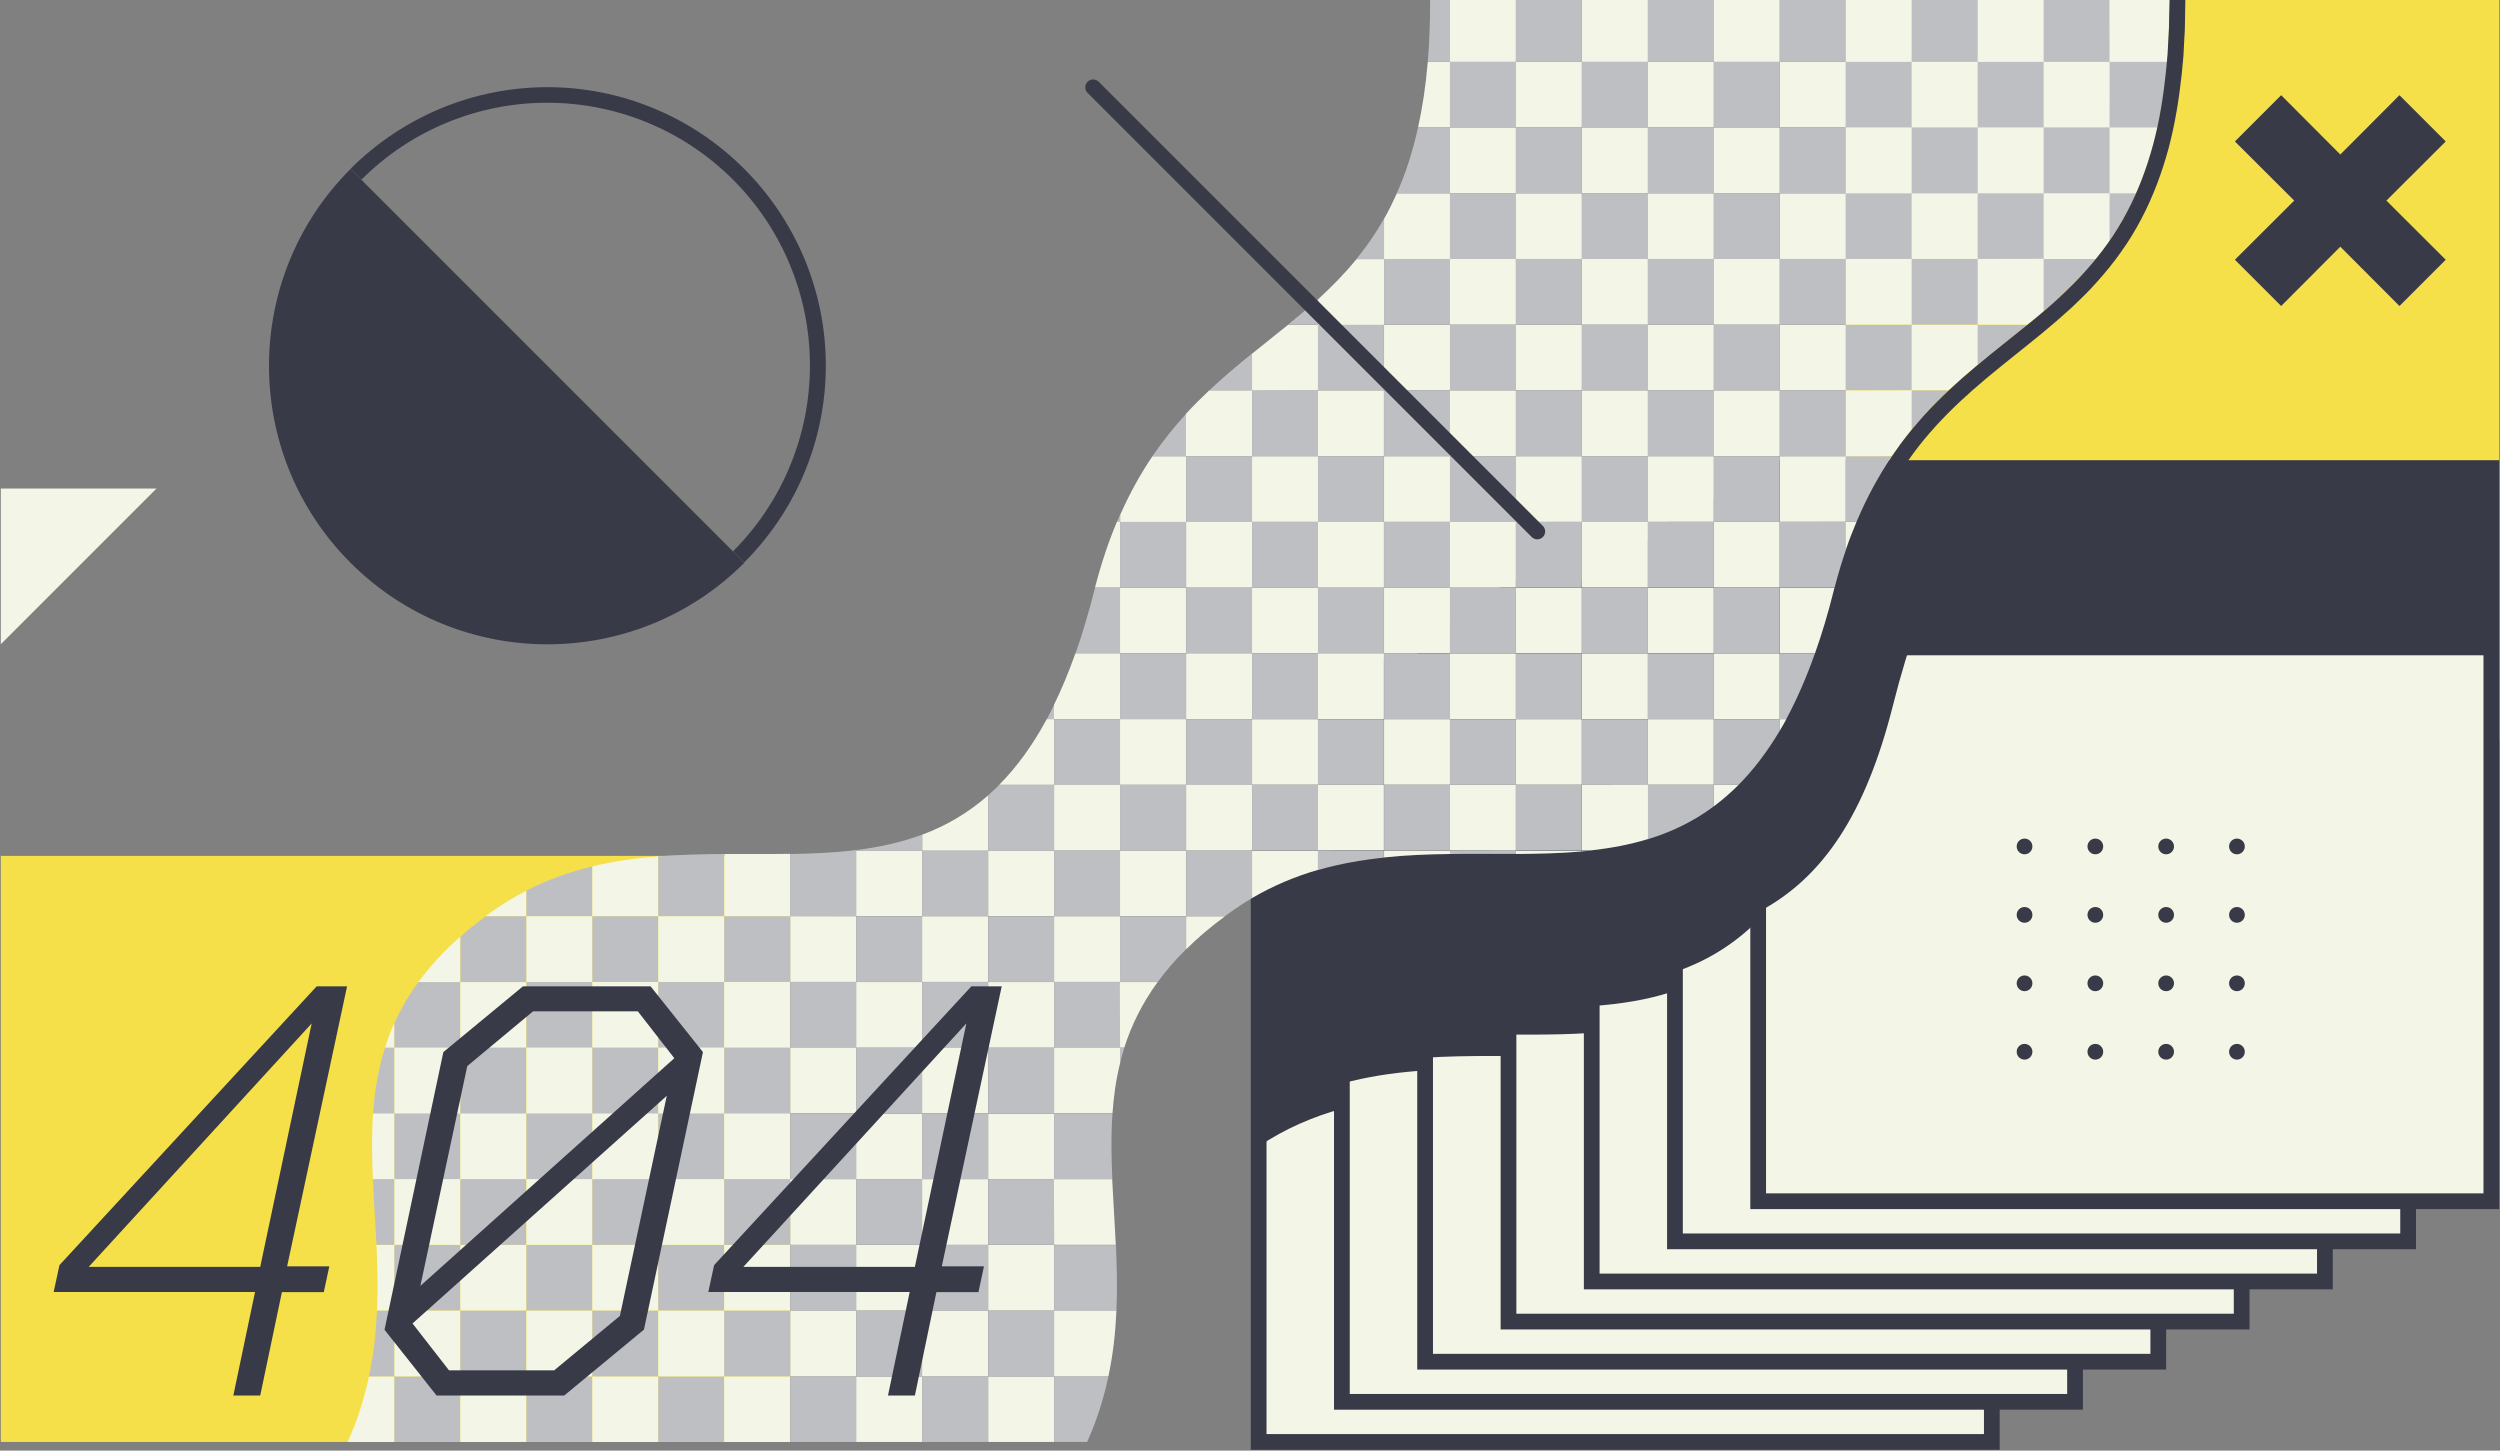 <svg xmlns="http://www.w3.org/2000/svg" xmlns:xlink="http://www.w3.org/1999/xlink" width="1589" height="922" version="1.1" viewBox="0 0 1589 922"><rect x="0" y="0" width="1589" height="922" fill="#808080" stroke="none"/><title>abstract-page-not-found</title><desc>Created with Sketch.</desc><g id="Page-1" fill="none" fill-rule="evenodd" stroke="none" stroke-width="1"><g id="abstract-page-not-found" transform="translate(-118, -69)"><g id="Group" transform="translate(118, 69)"><rect id="Rectangle" width="501.8" height="372.5" x=".5" y="544" fill="#F6E049" fill-rule="nonzero"/><rect id="Rectangle" width="415.5" height="471" x="1173" y="0" fill="#F6E049" fill-rule="nonzero"/><g fill-rule="nonzero"><g transform="translate(795, 292) translate(0, 153)"><g><rect id="Rectangle" width="466" height="466" x="5" y="5.5" fill="#F3F6E6"/><path id="Shape" fill="#383A48" d="M476,476.5 L0,476.5 L0,0.5 L476,0.5 L476,476.5 Z M10,466.5 L466,466.5 L466,10.5 L10,10.5 L10,466.5 Z"/></g><rect id="Rectangle" width="466" height="119" x="5" y="5.5" fill="#383A48"/><path id="Path" fill="#383A48" d="M414.9,5.5 C402.2,26.1 391.2,51.1 383.2,82.9 C316,348.8 141.3,192.7 5,283.6 L5,5.5 L414.9,5.5 Z"/></g><g transform="translate(795, 292) translate(52, 128)"><g><rect id="Rectangle" width="466" height="466" x="5.9" y="5" fill="#F3F6E6"/><path id="Shape" fill="#383A48" d="M476.9,476 L0.9,476 L0.9,0 L476.9,0 L476.9,476 Z M10.9,466 L466.9,466 L466.9,10 L10.9,10 L10.9,466 L10.9,466 Z"/></g><rect id="Rectangle" width="466" height="119" x="5.9" y="5" fill="#383A48"/><path id="Path" fill="#383A48" d="M369.1,5 C353.7,27.3 340.5,55.1 331.2,91.9 C272.4,324.3 131.6,234.2 6,268.7 L6,5 L369.1,5 Z"/></g><g transform="translate(795, 292) translate(105, 102)"><g><rect id="Rectangle" width="466" height="466" x="5.8" y="5.5" fill="#F3F6E6"/><path id="Shape" fill="#383A48" d="M476.8,476.5 L0.8,476.5 L0.8,0.5 L476.8,0.5 L476.8,476.5 Z M10.8,466.5 L466.8,466.5 L466.8,10.5 L10.8,10.5 L10.8,466.5 Z"/></g><rect id="Rectangle" width="466" height="119" x="5.8" y="5.5" fill="#383A48"/><path id="Path" fill="#383A48" d="M329.4,5.5 C308.4,30.5 290.1,62.8 278.2,109.9 C227.6,310.1 116,271 5.8,278.3 L5.8,5.5 L329.4,5.5 Z"/></g><g transform="translate(795, 292) translate(158, 77)"><g><rect id="Rectangle" width="466" height="466" x="5.8" y="5" fill="#F3F6E6"/><path id="Shape" fill="#383A48" d="M476.8,476 L0.8,476 L0.8,0 L476.8,0 L476.8,476 Z M10.8,466 L466.8,466 L466.8,10 L10.8,10 L10.8,466 Z"/></g><rect id="Rectangle" width="466" height="119" x="5.8" y="5" fill="#383A48"/><path id="Path" fill="#383A48" d="M287,5 C261.6,31.6 239,66.3 225.1,121.3 C182.6,289.3 97.2,288.8 5.7,288.6 L5.7,5 L287,5 Z"/></g><g transform="translate(795, 292) translate(211, 51)"><g><rect id="Rectangle" width="466" height="466" x="5.7" y="5.5" fill="#F3F6E6"/><path id="Shape" fill="#383A48" d="M476.7,476.5 L0.7,476.5 L0.7,0.5 L476.7,0.5 L476.7,476.5 Z M10.7,466.5 L466.7,466.5 L466.7,10.5 L10.7,10.5 L10.7,466.5 Z"/></g><rect id="Rectangle" width="466" height="119" x="5.7" y="5.5" fill="#383A48"/><path id="Path" fill="#383A48" d="M242.5,5.5 C213.7,33.2 187.6,69.3 172.2,130.3 C138.1,265.3 76.2,291.5 5.7,296.5 L5.7,5.5 L242.5,5.5 Z"/></g><g transform="translate(795, 292) translate(264, 26)"><g><rect id="Rectangle" width="466" height="466" x="5.6" y="5" fill="#F3F6E6"/><path id="Shape" fill="#383A48" d="M476.6,476 L0.6,476 L0.6,0 L476.6,0 L476.6,476 Z M10.6,466 L466.6,466 L466.6,10 L10.6,10 L10.6,466 Z"/></g><rect id="Rectangle" width="466" height="119" x="5.6" y="5" fill="#383A48"/><path id="Path" fill="#383A48" d="M204.4,5 C169.9,34.7 137.2,71.9 119.2,143.3 C93.9,243.2 53.5,283.5 5.6,299.8 L5.6,5 L204.4,5 Z"/></g><g transform="translate(795, 292) translate(317, 0)"><g><rect id="Rectangle" width="466" height="466" x="5.5" y="5.5" fill="#F3F6E6"/><path id="Path" fill="#383A48" d="M174.8,5.5 C135.3,37.5 111.4,76 91,157 C73.8,224.8 47,266 5.5,287.7 L5.5,5.5 L174.8,5.5 Z"/><path id="Shape" fill="#383A48" d="M476.5,476.5 L0.5,476.5 L0.5,0.5 L476.5,0.5 L476.5,476.5 Z M10.5,466.5 L466.5,466.5 L466.5,10.5 L10.5,10.5 L10.5,466.5 Z"/></g><rect id="Rectangle" width="466" height="119" x="5.5" y="5.5" fill="#383A48"/></g></g><g transform="translate(221, 0)"><path id="Path" d="M910.3,289.9 L868.4,289.9 L826.5,289.9 L784.6,289.9 L742.7,289.9 L700.8,289.9 L658.9,289.9 L617,289.9 L575.1,289.9 L533.2,289.9 L511.8,289.9 C511.8,289.9 511.8,289.9 511.8,290 L533.2,290 L575.1,290 L617,290 L658.9,290 L700.8,290 L742.7,290 L784.6,290 L826.5,290 L868.4,290 L910.3,289.9 L952.2,290 L981.5,290 C981.5,290 981.5,290 981.5,289.9 L952.2,289.9 L910.3,289.9 Z"/><path id="Path" d="M868.3,373.5 L826.4,373.5 L784.5,373.5 L742.6,373.5 L700.7,373.5 L658.8,373.5 L616.9,373.5 L575,373.5 L533.1,373.5 L491.2,373.5 L475,373.5 C475,373.5 475,373.5 475,373.6 L490.9,373.6 L532.8,373.6 L574.7,373.6 L616.6,373.6 L658.5,373.6 L700.4,373.6 L742.3,373.6 L784.2,373.6 L826.1,373.6 L868.3,373.5 L910.2,373.6 L944.9,373.6 C944.9,373.6 944.9,373.6 944.9,373.5 L910.1,373.5 L868.3,373.5 Z"/><path id="Path" d="M1078,122.8 L1036.1,122.8 L994.2,122.8 L952.3,122.8 L910.4,122.8 L868.5,122.8 L826.6,122.8 L784.7,122.8 L742.8,122.8 L700.9,122.8 L667.1,122.8 C667.1,122.8 667.1,122.8 667.1,122.9 L700.9,122.9 L742.8,122.9 L784.7,122.9 L826.6,122.9 L868.5,122.9 L910.4,122.9 L952.3,122.9 L994.2,122.9 L1036.1,122.9 L1078,122.8 L1119.9,122.9 L1136.8,122.9 C1136.8,122.9 1136.8,122.9 1136.8,122.8 L1119.9,122.8 L1078,122.8 Z"/><path id="Path" d="M994.1,206.4 L952.2,206.4 L910.3,206.4 L868.4,206.4 L826.5,206.4 L784.6,206.4 L742.7,206.4 L700.8,206.4 L658.9,206.4 L617,206.4 L597.9,206.4 C597.9,206.4 597.8,206.4 597.8,206.5 L616.9,206.5 L658.8,206.5 L700.7,206.5 L742.6,206.5 L784.5,206.5 L826.4,206.5 L868.3,206.5 L910.2,206.5 L952.1,206.5 L994.1,206.4 L1036,206.5 L1067.5,206.5 C1067.5,206.5 1067.6,206.5 1067.6,206.4 L1036,206.4 L994.1,206.4 Z"/><path id="Path" d="M868.3,457 L826.4,457 L784.5,457 L742.6,457 L700.7,457 L658.8,457 L616.9,457 L575,457 L533.1,457 L491.2,457 L449,457 L444.4,457 C444.4,457 444.4,457 444.4,457.1 L449.1,457.1 L491,457.1 L532.9,457.1 L574.8,457.1 L616.7,457.1 L658.6,457.1 L700.5,457.1 L742.4,457.1 L784.3,457.1 L826.2,457.1 L868.3,457 L910.2,457.1 L914.3,457.1 C914.3,457.1 914.3,457.1 914.3,457 L910.2,457 L868.3,457 Z"/><path id="Path" d="M407.1,707.7 L365.2,707.7 L323.3,707.7 L281.4,707.7 L239.5,707.7 L197.6,707.7 L155.7,707.7 L113.8,707.7 L71.9,707.7 L30,707.7 L16.4,707.7 C16.4,707.7 16.4,707.7 16.4,707.8 L30,707.8 L71.9,707.8 L113.8,707.8 L155.7,707.8 L197.6,707.8 L239.5,707.8 L281.4,707.8 L323.3,707.8 L365.2,707.8 L407.1,707.7 L449,707.8 L486.1,707.8 C486.1,707.8 486.1,707.8 486.1,707.7 L449,707.7 L407.1,707.7 Z"/><path id="Path" d="M407.1,791.2 L365.2,791.2 L323.3,791.2 L281.4,791.2 L239.5,791.2 L197.6,791.2 L155.7,791.2 L113.8,791.2 L71.9,791.2 L30,791.2 L18.6,791.2 C18.6,791.2 18.6,791.2 18.6,791.3 L30,791.3 L71.9,791.3 L113.8,791.3 L155.7,791.3 L197.6,791.3 L239.5,791.3 L281.4,791.3 L323.3,791.3 L365.2,791.3 L407.1,791.2 L449,791.3 L488.2,791.3 C488.2,791.3 488.2,791.3 488.2,791.2 L449,791.2 L407.1,791.2 Z"/><path id="Path" d="M1078,39.3 L1036.1,39.3 L994.2,39.3 L952.3,39.3 L910.4,39.3 L868.5,39.3 L826.6,39.3 L784.7,39.3 L742.8,39.3 L700.9,39.3 L686.8,39.3 C686.8,39.3 686.8,39.3 686.8,39.4 L700.9,39.4 L742.8,39.4 L784.7,39.4 L826.6,39.4 L868.5,39.4 L910.4,39.4 L952.3,39.4 L994.2,39.4 L1036.1,39.4 L1078,39.3 L1119.9,39.4 L1156.4,39.4 C1156.4,39.4 1156.4,39.4 1156.4,39.3 L1119.9,39.3 L1078,39.3 Z"/><path id="Path" d="M742.5,540.6 L700.6,540.6 L658.7,540.6 L616.8,540.6 L574.9,540.6 L533,540.6 L491.1,540.6 L449,540.6 L407.1,540.6 L365.2,540.6 L323.3,540.6 L320.3,540.6 C320.1,540.6 319.9,540.6 319.7,540.7 L323.3,540.7 L365.2,540.7 L407.1,540.7 L449,540.7 L490.9,540.7 L532.8,540.7 L574.7,540.7 L616.6,540.7 L658.5,540.7 L700.4,540.7 L742.5,540.6 L784.4,540.7 L789.6,540.7 C789.8,540.7 790,540.7 790.2,540.6 L784.4,540.6 L742.5,540.6 Z"/><path id="Path" d="M449,624.1 L407.1,624.1 L365.2,624.1 L323.3,624.1 L281.4,624.1 L239.5,624.1 L197.6,624.1 L155.7,624.1 L113.8,624.1 L71.9,624.1 L45.2,624.1 C45.2,624.1 45.2,624.1 45.2,624.2 L71.9,624.2 L113.8,624.2 L155.7,624.2 L197.6,624.2 L239.5,624.2 L281.4,624.2 L323.3,624.2 L365.2,624.2 L407.1,624.2 L449,624.1 L490.9,624.2 L514.9,624.2 C514.9,624.2 514.9,624.2 514.9,624.1 L490.9,624.1 L449,624.1 Z"/><path id="Path" d="M407.1,874.8 L365.2,874.8 L323.3,874.8 L281.4,874.8 L239.5,874.8 L197.6,874.8 L155.7,874.8 L113.8,874.8 L71.9,874.8 L30,874.8 L13.8,874.8 C13.8,874.8 13.8,874.8 13.8,874.9 L30,874.9 L71.9,874.9 L113.8,874.9 L155.7,874.9 L197.6,874.9 L239.5,874.9 L281.4,874.9 L323.3,874.9 L365.2,874.9 L407.1,874.8 L449,874.9 L483.5,874.9 C483.5,874.9 483.5,874.9 483.5,874.8 L449,874.8 L407.1,874.8 Z"/><path id="Path" fill="#F3F6E6" fill-rule="nonzero" d="M13.5,874.9 C10.6,888.6 6.3,902.5 0,916.5 L29.7,916.5 L29.7,874.9 L13.5,874.9 Z"/><rect id="Rectangle" width="41.9" height="41.6" x="29.7" y="874.9" fill="#BEBFC3" fill-rule="nonzero"/><rect id="Rectangle" width="41.9" height="41.6" x="71.6" y="874.9" fill="#F3F6E6" fill-rule="nonzero"/><rect id="Rectangle" width="41.9" height="41.6" x="113.6" y="874.9" fill="#BEBFC3" fill-rule="nonzero"/><rect id="Rectangle" width="41.9" height="41.6" x="155.5" y="874.9" fill="#F3F6E6" fill-rule="nonzero"/><rect id="Rectangle" width="41.9" height="41.6" x="197.4" y="874.9" fill="#BEBFC3" fill-rule="nonzero"/><rect id="Rectangle" width="41.9" height="41.6" x="239.3" y="874.9" fill="#F3F6E6" fill-rule="nonzero"/><rect id="Rectangle" width="41.9" height="41.6" x="281.3" y="874.9" fill="#BEBFC3" fill-rule="nonzero"/><rect id="Rectangle" width="41.9" height="41.6" x="323.2" y="874.9" fill="#F3F6E6" fill-rule="nonzero"/><rect id="Rectangle" width="41.9" height="41.6" x="365.1" y="874.9" fill="#BEBFC3" fill-rule="nonzero"/><rect id="Rectangle" width="41.9" height="41.6" x="407.1" y="874.9" fill="#F3F6E6" fill-rule="nonzero"/><path id="Path" fill="#BEBFC3" fill-rule="nonzero" d="M449,916.5 L470,916.5 C476.3,902.4 480.6,888.6 483.5,874.9 L449,874.9 L449,916.5 Z"/><path id="Path" fill="#F3F6E6" fill-rule="nonzero" d="M29.7,791.3 L18.3,791.3 C18.9,805 19.3,818.9 18.6,833 L29.7,833 L29.7,791.3 L29.7,791.3 Z"/><rect id="Rectangle" width="41.9" height="41.7" x="29.7" y="791.3" fill="#BEBFC3" fill-rule="nonzero"/><rect id="Rectangle" width="41.9" height="41.7" x="71.6" y="791.3" fill="#F3F6E6" fill-rule="nonzero"/><rect id="Rectangle" width="41.9" height="41.7" x="113.6" y="791.3" fill="#BEBFC3" fill-rule="nonzero"/><rect id="Rectangle" width="41.9" height="41.7" x="155.5" y="791.3" fill="#F3F6E6" fill-rule="nonzero"/><rect id="Rectangle" width="41.9" height="41.7" x="197.4" y="791.3" fill="#BEBFC3" fill-rule="nonzero"/><rect id="Rectangle" width="41.9" height="41.7" x="239.3" y="791.3" fill="#F3F6E6" fill-rule="nonzero"/><rect id="Rectangle" width="41.9" height="41.7" x="281.3" y="791.3" fill="#BEBFC3" fill-rule="nonzero"/><rect id="Rectangle" width="41.9" height="41.7" x="323.2" y="791.3" fill="#F3F6E6" fill-rule="nonzero"/><rect id="Rectangle" width="41.9" height="41.7" x="365.1" y="791.3" fill="#BEBFC3" fill-rule="nonzero"/><rect id="Rectangle" width="41.9" height="41.7" x="407.1" y="791.3" fill="#F3F6E6" fill-rule="nonzero"/><path id="Path" fill="#BEBFC3" fill-rule="nonzero" d="M449,833.1 L488.6,833.1 C489.2,819 488.9,805.1 488.3,791.4 L449,791.4 L449,833.1 Z"/><path id="Path" fill="#BEBFC3" fill-rule="nonzero" d="M29.7,833.1 L18.6,833.1 C18,846.8 16.5,860.7 13.5,874.8 L29.7,874.8 L29.7,833.1 L29.7,833.1 Z"/><rect id="Rectangle" width="41.9" height="41.7" x="29.7" y="833.1" fill="#F3F6E6" fill-rule="nonzero"/><rect id="Rectangle" width="41.9" height="41.7" x="71.6" y="833.1" fill="#BEBFC3" fill-rule="nonzero"/><rect id="Rectangle" width="41.9" height="41.7" x="113.6" y="833.1" fill="#F3F6E6" fill-rule="nonzero"/><rect id="Rectangle" width="41.9" height="41.7" x="155.5" y="833.1" fill="#BEBFC3" fill-rule="nonzero"/><rect id="Rectangle" width="41.9" height="41.7" x="197.4" y="833.1" fill="#F3F6E6" fill-rule="nonzero"/><rect id="Rectangle" width="41.9" height="41.7" x="239.3" y="833.1" fill="#BEBFC3" fill-rule="nonzero"/><rect id="Rectangle" width="41.9" height="41.7" x="281.3" y="833.1" fill="#F3F6E6" fill-rule="nonzero"/><rect id="Rectangle" width="41.9" height="41.7" x="323.2" y="833.1" fill="#BEBFC3" fill-rule="nonzero"/><rect id="Rectangle" width="41.9" height="41.7" x="365.1" y="833.1" fill="#F3F6E6" fill-rule="nonzero"/><rect id="Rectangle" width="41.9" height="41.7" x="407.1" y="833.1" fill="#BEBFC3" fill-rule="nonzero"/><path id="Path" fill="#F3F6E6" fill-rule="nonzero" d="M449,874.8 L483.5,874.8 C486.5,860.7 488,846.8 488.6,833.1 L449,833.1 L449,874.8 Z"/><path id="Path" fill="#F3F6E6" fill-rule="nonzero" d="M29.7,707.8 L16.1,707.8 C15.2,721.5 15.4,735.4 16,749.5 L29.7,749.5 L29.7,707.8 L29.7,707.8 Z"/><rect id="Rectangle" width="41.9" height="41.7" x="29.7" y="707.8" fill="#BEBFC3" fill-rule="nonzero"/><rect id="Rectangle" width="41.9" height="41.7" x="71.6" y="707.8" fill="#F3F6E6" fill-rule="nonzero"/><rect id="Rectangle" width="41.9" height="41.7" x="113.6" y="707.8" fill="#BEBFC3" fill-rule="nonzero"/><rect id="Rectangle" width="41.9" height="41.7" x="155.5" y="707.8" fill="#F3F6E6" fill-rule="nonzero"/><rect id="Rectangle" width="41.9" height="41.7" x="197.4" y="707.8" fill="#BEBFC3" fill-rule="nonzero"/><rect id="Rectangle" width="41.9" height="41.7" x="239.3" y="707.8" fill="#F3F6E6" fill-rule="nonzero"/><rect id="Rectangle" width="41.9" height="41.7" x="281.3" y="707.8" fill="#BEBFC3" fill-rule="nonzero"/><rect id="Rectangle" width="41.9" height="41.7" x="323.2" y="707.8" fill="#F3F6E6" fill-rule="nonzero"/><rect id="Rectangle" width="41.9" height="41.7" x="365.1" y="707.8" fill="#BEBFC3" fill-rule="nonzero"/><rect id="Rectangle" width="41.9" height="41.7" x="407.1" y="707.8" fill="#F3F6E6" fill-rule="nonzero"/><path id="Path" fill="#BEBFC3" fill-rule="nonzero" d="M449,749.5 L486,749.5 C485.4,735.4 485.1,721.4 486.1,707.8 L449,707.8 L449,749.5 Z"/><path id="Path" fill="#BEBFC3" fill-rule="nonzero" d="M29.7,749.5 L16,749.5 C16.6,763.2 17.6,777.1 18.3,791.2 L29.7,791.2 L29.7,749.5 L29.7,749.5 Z"/><rect id="Rectangle" width="41.9" height="41.7" x="29.7" y="749.5" fill="#F3F6E6" fill-rule="nonzero"/><rect id="Rectangle" width="41.9" height="41.7" x="71.6" y="749.5" fill="#BEBFC3" fill-rule="nonzero"/><rect id="Rectangle" width="41.9" height="41.7" x="113.6" y="749.5" fill="#F3F6E6" fill-rule="nonzero"/><rect id="Rectangle" width="41.9" height="41.7" x="155.5" y="749.5" fill="#BEBFC3" fill-rule="nonzero"/><rect id="Rectangle" width="41.9" height="41.7" x="197.4" y="749.5" fill="#F3F6E6" fill-rule="nonzero"/><rect id="Rectangle" width="41.9" height="41.7" x="239.3" y="749.5" fill="#BEBFC3" fill-rule="nonzero"/><rect id="Rectangle" width="41.9" height="41.7" x="281.3" y="749.5" fill="#F3F6E6" fill-rule="nonzero"/><rect id="Rectangle" width="41.9" height="41.7" x="323.2" y="749.5" fill="#BEBFC3" fill-rule="nonzero"/><rect id="Rectangle" width="41.9" height="41.7" x="365.1" y="749.5" fill="#F3F6E6" fill-rule="nonzero"/><rect id="Rectangle" width="41.9" height="41.7" x="407.1" y="749.5" fill="#BEBFC3" fill-rule="nonzero"/><path id="Path" fill="#F3F6E6" fill-rule="nonzero" d="M449,791.2 L488.2,791.2 C487.5,777.1 486.6,763.2 485.9,749.5 L448.9,749.5 L449,791.2 L449,791.2 Z"/><path id="Path" fill="#F3F6E6" fill-rule="nonzero" d="M29.7,650.2 C27.3,655.4 25.3,660.7 23.7,666 L29.7,666 L29.7,650.2 Z"/><path id="Path" fill="#BEBFC3" fill-rule="nonzero" d="M71.6,665.9 L71.6,624.2 L44.9,624.2 C38.6,632.8 33.7,641.4 29.7,650.2 L29.7,666 L71.6,665.9 L71.6,665.9 Z"/><rect id="Rectangle" width="41.9" height="41.7" x="71.6" y="624.2" fill="#F3F6E6" fill-rule="nonzero"/><rect id="Rectangle" width="41.9" height="41.7" x="113.6" y="624.2" fill="#BEBFC3" fill-rule="nonzero"/><rect id="Rectangle" width="41.9" height="41.7" x="155.5" y="624.2" fill="#F3F6E6" fill-rule="nonzero"/><rect id="Rectangle" width="41.9" height="41.7" x="197.4" y="624.2" fill="#BEBFC3" fill-rule="nonzero"/><rect id="Rectangle" width="41.9" height="41.7" x="239.3" y="624.2" fill="#F3F6E6" fill-rule="nonzero"/><rect id="Rectangle" width="41.9" height="41.7" x="281.3" y="624.2" fill="#BEBFC3" fill-rule="nonzero"/><rect id="Rectangle" width="41.9" height="41.7" x="323.2" y="624.2" fill="#F3F6E6" fill-rule="nonzero"/><rect id="Rectangle" width="41.9" height="41.7" x="365.1" y="624.2" fill="#BEBFC3" fill-rule="nonzero"/><rect id="Rectangle" width="41.9" height="41.7" x="407.1" y="624.2" fill="#F3F6E6" fill-rule="nonzero"/><rect id="Rectangle" width="41.9" height="41.7" x="449" y="624.2" fill="#BEBFC3" fill-rule="nonzero"/><path id="Path" fill="#F3F6E6" fill-rule="nonzero" d="M490.9,665.9 L493.6,665.9 C498.1,651.7 504.9,637.8 514.8,624.2 L490.8,624.2 L490.9,665.9 L490.9,665.9 Z"/><path id="Path" fill="#BEBFC3" fill-rule="nonzero" d="M29.7,665.9 L23.7,665.9 C19.4,679.6 17.1,693.5 16.1,707.6 L29.7,707.6 L29.7,665.9 Z"/><rect id="Rectangle" width="41.9" height="41.7" x="29.7" y="665.9" fill="#F3F6E6" fill-rule="nonzero"/><rect id="Rectangle" width="41.9" height="41.7" x="71.6" y="665.9" fill="#BEBFC3" fill-rule="nonzero"/><rect id="Rectangle" width="41.9" height="41.7" x="113.6" y="665.9" fill="#F3F6E6" fill-rule="nonzero"/><rect id="Rectangle" width="41.9" height="41.7" x="155.5" y="665.9" fill="#BEBFC3" fill-rule="nonzero"/><rect id="Rectangle" width="41.9" height="41.7" x="197.4" y="665.9" fill="#F3F6E6" fill-rule="nonzero"/><rect id="Rectangle" width="41.9" height="41.7" x="239.3" y="665.9" fill="#BEBFC3" fill-rule="nonzero"/><rect id="Rectangle" width="41.9" height="41.7" x="281.3" y="665.9" fill="#F3F6E6" fill-rule="nonzero"/><rect id="Rectangle" width="41.9" height="41.7" x="323.2" y="665.9" fill="#BEBFC3" fill-rule="nonzero"/><rect id="Rectangle" width="41.9" height="41.7" x="365.1" y="665.9" fill="#F3F6E6" fill-rule="nonzero"/><rect id="Rectangle" width="41.9" height="41.7" x="407.1" y="665.9" fill="#BEBFC3" fill-rule="nonzero"/><path id="Path" fill="#F3F6E6" fill-rule="nonzero" d="M449,665.9 L449,707.6 L486.1,707.6 C486.9,696.7 488.3,686 491,675.5 L491,665.9 L449,665.9 L449,665.9 Z"/><path id="Path" fill="#BEBFC3" fill-rule="nonzero" d="M490.9,675.5 C491.7,672.3 492.6,669.1 493.6,665.9 L490.9,665.9 L490.9,675.5 Z"/><path id="Path" fill="#F3F6E6" fill-rule="nonzero" d="M113.6,566.1 C106.2,569.9 98.8,574.4 91.5,579.5 C90.2,580.5 88.8,581.4 87.5,582.4 L113.5,582.4 L113.5,566.1 L113.6,566.1 Z"/><path id="Path" fill="#BEBFC3" fill-rule="nonzero" d="M155.5,582.4 L155.5,550.7 C141.3,554.1 127.3,559 113.6,566.1 L113.6,582.4 L155.5,582.4 L155.5,582.4 Z"/><path id="Path" fill="#F3F6E6" fill-rule="nonzero" d="M197.4,582.4 L197.4,544.3 C183.3,545.4 169.3,547.3 155.5,550.7 L155.5,582.4 L197.4,582.4 L197.4,582.4 Z"/><path id="Path" fill="#BEBFC3" fill-rule="nonzero" d="M239.3,582.4 L239.3,542.8 C225.4,542.9 211.4,543.2 197.4,544.3 L197.4,582.4 L239.3,582.4 Z"/><path id="Path" fill="#F3F6E6" fill-rule="nonzero" d="M281.3,582.4 L281.3,542.7 C267.5,542.9 253.5,542.7 239.4,542.8 L239.4,582.4 L281.3,582.4 L281.3,582.4 Z"/><path id="Path" fill="#BEBFC3" fill-rule="nonzero" d="M323.2,582.4 L323.2,540.7 L319.6,540.7 C307.1,542.1 294.3,542.6 281.2,542.8 L281.2,582.5 L323.2,582.4 L323.2,582.4 Z"/><rect id="Rectangle" width="41.9" height="41.7" x="323.2" y="540.6" fill="#F3F6E6" fill-rule="nonzero"/><rect id="Rectangle" width="41.9" height="41.7" x="365.1" y="540.6" fill="#BEBFC3" fill-rule="nonzero"/><rect id="Rectangle" width="41.9" height="41.7" x="407.1" y="540.6" fill="#F3F6E6" fill-rule="nonzero"/><rect id="Rectangle" width="41.9" height="41.7" x="449" y="540.6" fill="#BEBFC3" fill-rule="nonzero"/><rect id="Rectangle" width="41.9" height="41.7" x="490.9" y="540.6" fill="#F3F6E6" fill-rule="nonzero"/><path id="Path" fill="#BEBFC3" fill-rule="nonzero" d="M532.9,540.6 L532.9,582.3 L557.6,582.3 C558.9,581.3 560.2,580.4 561.6,579.4 C566,576.3 570.4,573.4 574.9,570.8 L574.9,540.6 L532.9,540.6 Z"/><path id="Path" fill="#F3F6E6" fill-rule="nonzero" d="M574.8,540.6 L574.8,570.8 C588.5,562.8 602.5,557 616.7,552.9 L616.7,540.6 L574.8,540.6 L574.8,540.6 Z"/><path id="Path" fill="#BEBFC3" fill-rule="nonzero" d="M616.7,540.6 L616.7,553 C630.5,549 644.5,546.6 658.6,545.1 L658.6,540.7 L616.7,540.6 L616.7,540.6 Z"/><path id="Path" fill="#F3F6E6" fill-rule="nonzero" d="M658.7,540.6 L658.7,545 C672.7,543.5 686.7,543 700.6,542.8 L700.6,540.6 L658.7,540.6 L658.7,540.6 Z"/><path id="Path" fill="#BEBFC3" fill-rule="nonzero" d="M700.6,540.6 L700.6,542.8 C714.7,542.6 728.7,542.8 742.5,542.7 L742.5,540.5 L700.6,540.6 L700.6,540.6 Z"/><path id="Path" fill="#F3F6E6" fill-rule="nonzero" d="M742.5,540.6 L742.5,542.8 C756.7,542.7 770.8,542.4 784.4,541.2 L784.4,540.7 L742.5,540.7 L742.5,540.6 Z"/><path id="Path" fill="#BEBFC3" fill-rule="nonzero" d="M784.5,541.2 C786.2,541 787.9,540.9 789.7,540.7 L784.5,540.7 L784.5,541.2 Z"/><path id="Path" fill="#F3F6E6" fill-rule="nonzero" d="M71.6,595.3 C60.8,604.8 52.1,614.4 44.9,624.2 L71.6,624.2 L71.6,595.3 Z"/><path id="Path" fill="#BEBFC3" fill-rule="nonzero" d="M113.6,624.1 L113.6,582.4 L87.6,582.4 C81.9,586.7 76.6,590.9 71.7,595.3 L71.7,624.2 L113.6,624.2 L113.6,624.1 Z"/><rect id="Rectangle" width="41.9" height="41.7" x="113.6" y="582.4" fill="#F3F6E6" fill-rule="nonzero"/><rect id="Rectangle" width="41.9" height="41.7" x="155.5" y="582.4" fill="#BEBFC3" fill-rule="nonzero"/><rect id="Rectangle" width="41.9" height="41.7" x="197.4" y="582.4" fill="#F3F6E6" fill-rule="nonzero"/><rect id="Rectangle" width="41.9" height="41.7" x="239.3" y="582.4" fill="#BEBFC3" fill-rule="nonzero"/><rect id="Rectangle" width="41.9" height="41.7" x="281.3" y="582.4" fill="#F3F6E6" fill-rule="nonzero"/><rect id="Rectangle" width="41.9" height="41.7" x="323.2" y="582.4" fill="#BEBFC3" fill-rule="nonzero"/><rect id="Rectangle" width="41.9" height="41.7" x="365.1" y="582.4" fill="#F3F6E6" fill-rule="nonzero"/><rect id="Rectangle" width="41.9" height="41.7" x="407.1" y="582.4" fill="#BEBFC3" fill-rule="nonzero"/><rect id="Rectangle" width="41.9" height="41.7" x="449" y="582.4" fill="#F3F6E6" fill-rule="nonzero"/><path id="Path" fill="#BEBFC3" fill-rule="nonzero" d="M490.9,582.4 L490.9,624.1 L514.9,624.1 C520,617.1 525.9,610.2 532.8,603.4 L532.8,582.4 L490.9,582.4 Z"/><path id="Path" fill="#F3F6E6" fill-rule="nonzero" d="M532.9,603.4 C540,596.3 548.2,589.3 557.6,582.4 L532.9,582.4 L532.9,603.4 Z"/><path id="Path" fill="#F3F6E6" fill-rule="nonzero" d="M449,457.1 L444.3,457.1 C435.1,474.2 424.9,487.9 414.1,498.8 L449,498.8 L449,457.1 Z"/><rect id="Rectangle" width="41.9" height="41.7" x="449" y="457.1" fill="#BEBFC3" fill-rule="nonzero"/><rect id="Rectangle" width="41.9" height="41.7" x="490.9" y="457.1" fill="#F3F6E6" fill-rule="nonzero"/><rect id="Rectangle" width="41.9" height="41.7" x="532.9" y="457.1" fill="#BEBFC3" fill-rule="nonzero"/><rect id="Rectangle" width="41.9" height="41.7" x="574.8" y="457.1" fill="#F3F6E6" fill-rule="nonzero"/><rect id="Rectangle" width="41.9" height="41.7" x="616.7" y="457.1" fill="#BEBFC3" fill-rule="nonzero"/><rect id="Rectangle" width="41.9" height="41.7" x="658.7" y="457.1" fill="#F3F6E6" fill-rule="nonzero"/><rect id="Rectangle" width="41.9" height="41.7" x="700.6" y="457.1" fill="#BEBFC3" fill-rule="nonzero"/><rect id="Rectangle" width="41.9" height="41.7" x="742.5" y="457.1" fill="#F3F6E6" fill-rule="nonzero"/><rect id="Rectangle" width="41.9" height="41.7" x="784.5" y="457.1" fill="#BEBFC3" fill-rule="nonzero"/><rect id="Rectangle" width="41.9" height="41.7" x="826.4" y="457.1" fill="#F3F6E6" fill-rule="nonzero"/><path id="Path" fill="#BEBFC3" fill-rule="nonzero" d="M868.3,457.1 L868.3,498.8 L884.1,498.8 C893.4,489.4 902.1,478.1 910.3,464.3 L910.3,457.1 L868.3,457.1 Z"/><path id="Path" fill="#F3F6E6" fill-rule="nonzero" d="M910.3,464.3 C911.7,462 913,459.6 914.4,457.1 L910.3,457.1 L910.3,464.3 Z"/><path id="Path" fill="#F3F6E6" fill-rule="nonzero" d="M323.2,540.2 C322.2,540.3 321.2,540.4 320.2,540.5 L323.2,540.5 L323.2,540.2 Z"/><path id="Path" fill="#BEBFC3" fill-rule="nonzero" d="M365.1,540.6 L365.1,530.5 C351.7,535.5 337.6,538.5 323.2,540.3 L323.2,540.6 L365.1,540.6 L365.1,540.6 Z"/><path id="Path" fill="#F3F6E6" fill-rule="nonzero" d="M407.1,540.6 L407.1,505.5 C394,517 380,525 365.2,530.5 L365.2,540.6 L407.1,540.6 Z"/><path id="Path" fill="#BEBFC3" fill-rule="nonzero" d="M449,540.6 L449,498.9 L414.1,498.9 C411.8,501.2 409.4,503.4 407.1,505.5 L407.1,540.6 L449,540.6 L449,540.6 Z"/><rect id="Rectangle" width="41.9" height="41.7" x="449" y="498.8" fill="#F3F6E6" fill-rule="nonzero"/><rect id="Rectangle" width="41.9" height="41.7" x="490.9" y="498.8" fill="#BEBFC3" fill-rule="nonzero"/><rect id="Rectangle" width="41.9" height="41.7" x="532.9" y="498.8" fill="#F3F6E6" fill-rule="nonzero"/><rect id="Rectangle" width="41.9" height="41.7" x="574.8" y="498.8" fill="#BEBFC3" fill-rule="nonzero"/><rect id="Rectangle" width="41.9" height="41.7" x="616.7" y="498.8" fill="#F3F6E6" fill-rule="nonzero"/><rect id="Rectangle" width="41.9" height="41.7" x="658.7" y="498.8" fill="#BEBFC3" fill-rule="nonzero"/><rect id="Rectangle" width="41.9" height="41.7" x="700.6" y="498.8" fill="#F3F6E6" fill-rule="nonzero"/><rect id="Rectangle" width="41.9" height="41.7" x="742.5" y="498.8" fill="#BEBFC3" fill-rule="nonzero"/><path id="Path" fill="#F3F6E6" fill-rule="nonzero" d="M784.5,498.8 L784.5,540.5 L790.3,540.5 C802.7,539.1 814.8,536.9 826.5,533.3 L826.5,498.7 L784.5,498.8 L784.5,498.8 Z"/><path id="Path" fill="#BEBFC3" fill-rule="nonzero" d="M826.4,498.8 L826.4,533.4 C841.1,528.9 855.2,522.3 868.3,512.5 L868.3,498.8 L826.4,498.8 L826.4,498.8 Z"/><path id="Path" fill="#F3F6E6" fill-rule="nonzero" d="M868.3,512.5 C873.7,508.5 879,503.9 884.1,498.8 L868.3,498.8 L868.3,512.5 Z"/><path id="Path" fill="#BEBFC3" fill-rule="nonzero" d="M490.9,373.5 L475,373.5 C474.8,374.2 474.7,374.8 474.5,375.5 C470.8,390 466.9,403.2 462.6,415.3 L491,415.3 L490.9,373.5 L490.9,373.5 Z"/><rect id="Rectangle" width="41.9" height="41.7" x="490.9" y="373.5" fill="#F3F6E6" fill-rule="nonzero"/><rect id="Rectangle" width="41.9" height="41.7" x="532.9" y="373.5" fill="#BEBFC3" fill-rule="nonzero"/><rect id="Rectangle" width="41.9" height="41.7" x="574.8" y="373.5" fill="#F3F6E6" fill-rule="nonzero"/><rect id="Rectangle" width="41.9" height="41.7" x="616.7" y="373.5" fill="#BEBFC3" fill-rule="nonzero"/><rect id="Rectangle" width="41.9" height="41.7" x="658.7" y="373.5" fill="#F3F6E6" fill-rule="nonzero"/><rect id="Rectangle" width="41.9" height="41.7" x="700.6" y="373.5" fill="#BEBFC3" fill-rule="nonzero"/><rect id="Rectangle" width="41.9" height="41.7" x="742.5" y="373.5" fill="#F3F6E6" fill-rule="nonzero"/><rect id="Rectangle" width="41.9" height="41.7" x="784.5" y="373.5" fill="#BEBFC3" fill-rule="nonzero"/><rect id="Rectangle" width="41.9" height="41.7" x="826.4" y="373.5" fill="#F3F6E6" fill-rule="nonzero"/><rect id="Rectangle" width="41.9" height="41.7" x="868.3" y="373.5" fill="#BEBFC3" fill-rule="nonzero"/><path id="Path" fill="#F3F6E6" fill-rule="nonzero" d="M910.3,415.3 L932.6,415.3 C936.9,403.2 940.9,390 944.5,375.5 C944.7,374.8 944.8,374.2 945,373.5 L910.3,373.5 L910.3,415.3 L910.3,415.3 Z"/><path id="Path" fill="#BEBFC3" fill-rule="nonzero" d="M449,448 C447.5,451.1 445.9,454.1 444.4,457 L449,457 L449,448 Z"/><path id="Path" fill="#F3F6E6" fill-rule="nonzero" d="M490.9,457 L490.9,415.3 L462.5,415.3 C458.3,427.3 453.7,438.2 448.9,448 L448.9,457 L490.9,457 Z"/><rect id="Rectangle" width="41.9" height="41.7" x="490.9" y="415.3" fill="#BEBFC3" fill-rule="nonzero"/><rect id="Rectangle" width="41.9" height="41.7" x="532.9" y="415.3" fill="#F3F6E6" fill-rule="nonzero"/><rect id="Rectangle" width="41.9" height="41.7" x="574.8" y="415.3" fill="#BEBFC3" fill-rule="nonzero"/><rect id="Rectangle" width="41.9" height="41.7" x="616.7" y="415.3" fill="#F3F6E6" fill-rule="nonzero"/><rect id="Rectangle" width="41.9" height="41.7" x="658.7" y="415.3" fill="#BEBFC3" fill-rule="nonzero"/><rect id="Rectangle" width="41.9" height="41.7" x="700.6" y="415.3" fill="#F3F6E6" fill-rule="nonzero"/><rect id="Rectangle" width="41.9" height="41.7" x="742.5" y="415.3" fill="#BEBFC3" fill-rule="nonzero"/><rect id="Rectangle" width="41.9" height="41.7" x="784.5" y="415.3" fill="#F3F6E6" fill-rule="nonzero"/><rect id="Rectangle" width="41.9" height="41.7" x="826.4" y="415.3" fill="#BEBFC3" fill-rule="nonzero"/><rect id="Rectangle" width="41.9" height="41.7" x="868.3" y="415.3" fill="#F3F6E6" fill-rule="nonzero"/><path id="Path" fill="#BEBFC3" fill-rule="nonzero" d="M910.3,457 L914.4,457 C920.9,444.9 927,431 932.6,415.3 L910.3,415.3 L910.3,457 L910.3,457 Z"/><path id="Path" fill="#BEBFC3" fill-rule="nonzero" d="M490.9,327.2 C490.2,328.7 489.6,330.2 488.9,331.8 L490.9,331.8 L490.9,327.2 Z"/><path id="Path" fill="#F3F6E6" fill-rule="nonzero" d="M532.9,331.7 L532.9,290 L511.5,290 C504.1,300.9 497.2,313.2 491,327.2 L491,331.8 L532.9,331.8 L532.9,331.7 Z"/><rect id="Rectangle" width="41.9" height="41.7" x="532.9" y="290" fill="#BEBFC3" fill-rule="nonzero"/><rect id="Rectangle" width="41.9" height="41.7" x="574.8" y="290" fill="#F3F6E6" fill-rule="nonzero"/><rect id="Rectangle" width="41.9" height="41.7" x="616.7" y="290" fill="#BEBFC3" fill-rule="nonzero"/><rect id="Rectangle" width="41.9" height="41.7" x="658.7" y="290" fill="#F3F6E6" fill-rule="nonzero"/><rect id="Rectangle" width="41.9" height="41.7" x="700.6" y="290" fill="#BEBFC3" fill-rule="nonzero"/><rect id="Rectangle" width="41.9" height="41.7" x="742.5" y="290" fill="#F3F6E6" fill-rule="nonzero"/><rect id="Rectangle" width="41.9" height="41.7" x="784.5" y="290" fill="#BEBFC3" fill-rule="nonzero"/><rect id="Rectangle" width="41.9" height="41.7" x="826.4" y="290" fill="#F3F6E6" fill-rule="nonzero"/><rect id="Rectangle" width="41.9" height="41.7" x="868.3" y="290" fill="#BEBFC3" fill-rule="nonzero"/><rect id="Rectangle" width="41.9" height="41.7" x="910.3" y="290" fill="#F3F6E6" fill-rule="nonzero"/><path id="Path" fill="#BEBFC3" fill-rule="nonzero" d="M952.2,331.7 L959,331.7 C965.7,315.8 973.3,302.1 981.5,290 L952.2,290 L952.2,331.7 Z"/><path id="Path" fill="#F3F6E6" fill-rule="nonzero" d="M490.9,331.7 L488.9,331.7 C483.6,344.2 479,358 475,373.4 L490.9,373.4 L490.9,331.7 Z"/><rect id="Rectangle" width="41.9" height="41.7" x="490.9" y="331.7" fill="#BEBFC3" fill-rule="nonzero"/><rect id="Rectangle" width="41.9" height="41.7" x="532.9" y="331.7" fill="#F3F6E6" fill-rule="nonzero"/><rect id="Rectangle" width="41.9" height="41.7" x="574.8" y="331.7" fill="#BEBFC3" fill-rule="nonzero"/><rect id="Rectangle" width="41.9" height="41.7" x="616.7" y="331.7" fill="#F3F6E6" fill-rule="nonzero"/><rect id="Rectangle" width="41.9" height="41.7" x="658.7" y="331.7" fill="#BEBFC3" fill-rule="nonzero"/><rect id="Rectangle" width="41.9" height="41.7" x="700.6" y="331.7" fill="#F3F6E6" fill-rule="nonzero"/><rect id="Rectangle" width="41.9" height="41.7" x="742.5" y="331.7" fill="#BEBFC3" fill-rule="nonzero"/><rect id="Rectangle" width="41.9" height="41.7" x="784.5" y="331.7" fill="#F3F6E6" fill-rule="nonzero"/><rect id="Rectangle" width="41.9" height="41.7" x="826.4" y="331.7" fill="#BEBFC3" fill-rule="nonzero"/><rect id="Rectangle" width="41.9" height="41.7" x="868.3" y="331.7" fill="#F3F6E6" fill-rule="nonzero"/><path id="Path" fill="#BEBFC3" fill-rule="nonzero" d="M910.3,331.7 L910.3,373.4 L945.1,373.4 C947.3,364.9 949.7,357 952.3,349.4 L952.3,331.6 L910.3,331.7 L910.3,331.7 Z"/><path id="Path" fill="#F3F6E6" fill-rule="nonzero" d="M952.2,349.5 C954.3,343.3 956.6,337.4 959,331.7 L952.2,331.7 L952.2,349.5 Z"/><path id="Path" fill="#BEBFC3" fill-rule="nonzero" d="M574.8,224.7 C565.6,232.1 556.5,239.8 547.5,248.2 L574.8,248.2 L574.8,224.7 Z"/><path id="Path" fill="#F3F6E6" fill-rule="nonzero" d="M616.7,248.2 L616.7,206.5 L597.6,206.5 C590.1,212.6 582.5,218.6 574.8,224.8 L574.8,248.3 L616.7,248.2 L616.7,248.2 Z"/><rect id="Rectangle" width="41.9" height="41.7" x="616.7" y="206.4" fill="#BEBFC3" fill-rule="nonzero"/><rect id="Rectangle" width="41.9" height="41.7" x="658.7" y="206.4" fill="#F3F6E6" fill-rule="nonzero"/><rect id="Rectangle" width="41.9" height="41.7" x="700.6" y="206.4" fill="#BEBFC3" fill-rule="nonzero"/><rect id="Rectangle" width="41.9" height="41.7" x="742.5" y="206.4" fill="#F3F6E6" fill-rule="nonzero"/><rect id="Rectangle" width="41.9" height="41.7" x="784.5" y="206.4" fill="#BEBFC3" fill-rule="nonzero"/><rect id="Rectangle" width="41.9" height="41.7" x="826.4" y="206.4" fill="#F3F6E6" fill-rule="nonzero"/><rect id="Rectangle" width="41.9" height="41.7" x="868.3" y="206.4" fill="#BEBFC3" fill-rule="nonzero"/><rect id="Rectangle" width="41.9" height="41.7" x="910.3" y="206.4" fill="#F3F6E6" fill-rule="nonzero"/><rect id="Rectangle" width="41.9" height="41.7" x="952.2" y="206.4" fill="#BEBFC3" fill-rule="nonzero"/><path id="Path" fill="#F3F6E6" fill-rule="nonzero" d="M994.1,206.4 L994.1,248.1 L1017.5,248.1 C1023.6,242.4 1029.8,237 1036,231.8 L1036,206.4 L994.1,206.4 L994.1,206.4 Z"/><path id="Path" fill="#BEBFC3" fill-rule="nonzero" d="M1036.1,231.9 C1046.6,223.1 1057.3,214.9 1067.6,206.5 L1036.1,206.5 L1036.1,231.9 Z"/><path id="Path" fill="#BEBFC3" fill-rule="nonzero" d="M532.9,263 C525.5,271.1 518.3,280 511.5,289.9 L532.9,289.9 L532.9,263 Z"/><path id="Path" fill="#F3F6E6" fill-rule="nonzero" d="M574.8,289.9 L574.8,248.2 L547.5,248.2 C542.5,252.9 537.6,257.8 532.8,263 L532.8,289.9 L574.8,289.9 L574.8,289.9 Z"/><rect id="Rectangle" width="41.9" height="41.7" x="574.8" y="248.2" fill="#BEBFC3" fill-rule="nonzero"/><rect id="Rectangle" width="41.9" height="41.7" x="616.7" y="248.2" fill="#F3F6E6" fill-rule="nonzero"/><rect id="Rectangle" width="41.9" height="41.7" x="658.7" y="248.2" fill="#BEBFC3" fill-rule="nonzero"/><rect id="Rectangle" width="41.9" height="41.7" x="700.6" y="248.2" fill="#F3F6E6" fill-rule="nonzero"/><rect id="Rectangle" width="41.9" height="41.7" x="742.5" y="248.2" fill="#BEBFC3" fill-rule="nonzero"/><rect id="Rectangle" width="41.9" height="41.7" x="784.5" y="248.2" fill="#F3F6E6" fill-rule="nonzero"/><rect id="Rectangle" width="41.9" height="41.7" x="826.4" y="248.2" fill="#BEBFC3" fill-rule="nonzero"/><rect id="Rectangle" width="41.9" height="41.7" x="868.3" y="248.2" fill="#F3F6E6" fill-rule="nonzero"/><rect id="Rectangle" width="41.9" height="41.7" x="910.3" y="248.2" fill="#BEBFC3" fill-rule="nonzero"/><path id="Path" fill="#F3F6E6" fill-rule="nonzero" d="M952.2,248.2 L952.2,289.9 L981.5,289.9 C985.6,283.9 989.8,278.3 994.1,273 L994.1,248.1 L952.2,248.2 L952.2,248.2 Z"/><path id="Path" fill="#BEBFC3" fill-rule="nonzero" d="M994.1,273.1 C1001.6,264 1009.5,255.8 1017.5,248.2 L994.1,248.2 L994.1,273.1 Z"/><path id="Path" fill="#BEBFC3" fill-rule="nonzero" d="M658.7,139 C653.4,148.4 647.5,156.8 641.2,164.6 L658.7,164.6 L658.7,139 Z"/><path id="Path" fill="#F3F6E6" fill-rule="nonzero" d="M700.6,164.6 L700.6,122.9 L666.8,122.9 C664.3,128.6 661.6,134 658.7,139.1 L658.7,164.7 L700.6,164.7 L700.6,164.6 Z"/><rect id="Rectangle" width="41.9" height="41.7" x="700.6" y="122.9" fill="#BEBFC3" fill-rule="nonzero"/><rect id="Rectangle" width="41.9" height="41.7" x="742.5" y="122.9" fill="#F3F6E6" fill-rule="nonzero"/><rect id="Rectangle" width="41.9" height="41.7" x="784.5" y="122.9" fill="#BEBFC3" fill-rule="nonzero"/><rect id="Rectangle" width="41.9" height="41.7" x="826.4" y="122.9" fill="#F3F6E6" fill-rule="nonzero"/><rect id="Rectangle" width="41.9" height="41.7" x="868.3" y="122.9" fill="#BEBFC3" fill-rule="nonzero"/><rect id="Rectangle" width="41.9" height="41.7" x="910.3" y="122.9" fill="#F3F6E6" fill-rule="nonzero"/><rect id="Rectangle" width="41.9" height="41.7" x="952.2" y="122.9" fill="#BEBFC3" fill-rule="nonzero"/><rect id="Rectangle" width="41.9" height="41.7" x="994.1" y="122.9" fill="#F3F6E6" fill-rule="nonzero"/><rect id="Rectangle" width="41.9" height="41.7" x="1036.1" y="122.9" fill="#BEBFC3" fill-rule="nonzero"/><path id="Path" fill="#F3F6E6" fill-rule="nonzero" d="M1078,122.9 L1078,164.6 L1111.2,164.6 C1114.2,160.9 1117.2,157 1120,152.9 L1120,122.8 L1078,122.8 L1078,122.9 Z"/><path id="Path" fill="#BEBFC3" fill-rule="nonzero" d="M1119.9,153 C1126.1,144 1131.8,134.1 1136.8,122.9 L1119.9,122.9 L1119.9,153 Z"/><path id="Path" fill="#BEBFC3" fill-rule="nonzero" d="M616.7,190.1 C610.5,195.7 604.1,201.1 597.6,206.4 L616.7,206.4 L616.7,190.1 Z"/><path id="Path" fill="#F3F6E6" fill-rule="nonzero" d="M658.7,206.4 L658.7,164.7 L641.2,164.7 C633.6,174 625.4,182.3 616.8,190.2 L616.8,206.5 L658.7,206.5 L658.7,206.4 Z"/><rect id="Rectangle" width="41.9" height="41.7" x="658.7" y="164.6" fill="#BEBFC3" fill-rule="nonzero"/><rect id="Rectangle" width="41.9" height="41.7" x="700.6" y="164.6" fill="#F3F6E6" fill-rule="nonzero"/><rect id="Rectangle" width="41.9" height="41.7" x="742.5" y="164.6" fill="#BEBFC3" fill-rule="nonzero"/><rect id="Rectangle" width="41.9" height="41.7" x="784.5" y="164.6" fill="#F3F6E6" fill-rule="nonzero"/><rect id="Rectangle" width="41.9" height="41.7" x="826.4" y="164.6" fill="#BEBFC3" fill-rule="nonzero"/><rect id="Rectangle" width="41.9" height="41.7" x="868.3" y="164.6" fill="#F3F6E6" fill-rule="nonzero"/><rect id="Rectangle" width="41.9" height="41.7" x="910.3" y="164.6" fill="#BEBFC3" fill-rule="nonzero"/><rect id="Rectangle" width="41.9" height="41.7" x="952.2" y="164.6" fill="#F3F6E6" fill-rule="nonzero"/><rect id="Rectangle" width="41.9" height="41.7" x="994.1" y="164.6" fill="#BEBFC3" fill-rule="nonzero"/><path id="Path" fill="#F3F6E6" fill-rule="nonzero" d="M1036.1,164.6 L1036.1,206.3 L1067.7,206.3 C1071.2,203.5 1074.6,200.6 1078,197.7 L1078,164.5 L1036.1,164.6 L1036.1,164.6 Z"/><path id="Path" fill="#BEBFC3" fill-rule="nonzero" d="M1078,197.8 C1089.8,187.7 1101,177.1 1111.2,164.6 L1078,164.6 L1078,197.8 Z"/><path id="Path" fill="#F3F6E6" fill-rule="nonzero" d="M700.6,39.3 L686.5,39.3 C685.2,54.6 683.1,68.5 680.3,81 L700.6,81 L700.6,39.3 Z"/><rect id="Rectangle" width="41.9" height="41.7" x="700.6" y="39.3" fill="#BEBFC3" fill-rule="nonzero"/><rect id="Rectangle" width="41.9" height="41.7" x="742.5" y="39.3" fill="#F3F6E6" fill-rule="nonzero"/><rect id="Rectangle" width="41.9" height="41.7" x="784.5" y="39.3" fill="#BEBFC3" fill-rule="nonzero"/><rect id="Rectangle" width="41.9" height="41.7" x="826.4" y="39.3" fill="#F3F6E6" fill-rule="nonzero"/><rect id="Rectangle" width="41.9" height="41.7" x="868.3" y="39.3" fill="#BEBFC3" fill-rule="nonzero"/><rect id="Rectangle" width="41.9" height="41.7" x="910.3" y="39.3" fill="#F3F6E6" fill-rule="nonzero"/><rect id="Rectangle" width="41.9" height="41.7" x="952.2" y="39.3" fill="#BEBFC3" fill-rule="nonzero"/><rect id="Rectangle" width="41.9" height="41.7" x="994.1" y="39.3" fill="#F3F6E6" fill-rule="nonzero"/><rect id="Rectangle" width="41.9" height="41.7" x="1036.1" y="39.3" fill="#BEBFC3" fill-rule="nonzero"/><rect id="Rectangle" width="41.9" height="41.7" x="1078" y="39.3" fill="#F3F6E6" fill-rule="nonzero"/><path id="Path" fill="#BEBFC3" fill-rule="nonzero" d="M1119.9,81.1 L1150.3,81.1 C1153.1,68.5 1155.2,54.7 1156.5,39.4 L1120,39.4 L1119.9,81.1 L1119.9,81.1 Z"/><path id="Path" fill="#BEBFC3" fill-rule="nonzero" d="M700.6,81.1 L680.3,81.1 C676.8,96.8 672.3,110.6 666.8,122.8 L700.6,122.8 L700.6,81.1 Z"/><rect id="Rectangle" width="41.9" height="41.7" x="700.6" y="81.1" fill="#F3F6E6" fill-rule="nonzero"/><rect id="Rectangle" width="41.9" height="41.7" x="742.5" y="81.1" fill="#BEBFC3" fill-rule="nonzero"/><rect id="Rectangle" width="41.9" height="41.7" x="784.5" y="81.1" fill="#F3F6E6" fill-rule="nonzero"/><rect id="Rectangle" width="41.9" height="41.7" x="826.4" y="81.1" fill="#BEBFC3" fill-rule="nonzero"/><rect id="Rectangle" width="41.9" height="41.7" x="868.3" y="81.1" fill="#F3F6E6" fill-rule="nonzero"/><rect id="Rectangle" width="41.9" height="41.7" x="910.3" y="81.1" fill="#BEBFC3" fill-rule="nonzero"/><rect id="Rectangle" width="41.9" height="41.7" x="952.2" y="81.1" fill="#F3F6E6" fill-rule="nonzero"/><rect id="Rectangle" width="41.9" height="41.7" x="994.1" y="81.1" fill="#BEBFC3" fill-rule="nonzero"/><rect id="Rectangle" width="41.9" height="41.7" x="1036.1" y="81.1" fill="#F3F6E6" fill-rule="nonzero"/><rect id="Rectangle" width="41.9" height="41.7" x="1078" y="81.1" fill="#BEBFC3" fill-rule="nonzero"/><path id="Path" fill="#F3F6E6" fill-rule="nonzero" d="M1119.9,122.8 L1136.8,122.8 C1142.2,110.6 1146.8,96.8 1150.3,81.1 L1119.9,81.1 L1119.9,122.8 Z"/><path id="Path" fill="#BEBFC3" fill-rule="nonzero" d="M700.6,0 L688,0 C688,14.1 687.5,27.1 686.5,39.3 L700.6,39.3 L700.6,0 Z"/><rect id="Rectangle" width="41.9" height="39.3" x="700.6" y="0" fill="#F3F6E6" fill-rule="nonzero"/><rect id="Rectangle" width="41.9" height="39.3" x="742.5" y="0" fill="#BEBFC3" fill-rule="nonzero"/><rect id="Rectangle" width="41.9" height="39.3" x="784.5" y="0" fill="#F3F6E6" fill-rule="nonzero"/><rect id="Rectangle" width="41.9" height="39.3" x="826.4" y="0" fill="#BEBFC3" fill-rule="nonzero"/><rect id="Rectangle" width="41.9" height="39.3" x="868.3" y="0" fill="#F3F6E6" fill-rule="nonzero"/><rect id="Rectangle" width="41.9" height="39.3" x="910.3" y="0" fill="#BEBFC3" fill-rule="nonzero"/><rect id="Rectangle" width="41.9" height="39.3" x="952.2" y="0" fill="#F3F6E6" fill-rule="nonzero"/><rect id="Rectangle" width="41.9" height="39.3" x="994.1" y="0" fill="#BEBFC3" fill-rule="nonzero"/><rect id="Rectangle" width="41.9" height="39.3" x="1036.1" y="0" fill="#F3F6E6" fill-rule="nonzero"/><rect id="Rectangle" width="41.9" height="39.3" x="1078" y="0" fill="#BEBFC3" fill-rule="nonzero"/><path id="Path" fill="#F3F6E6" fill-rule="nonzero" d="M1119.9,39.3 L1156.4,39.3 C1157.4,27.2 1158,14.1 1157.9,0 L1119.8,0 L1119.9,39.3 L1119.9,39.3 Z"/></g><g id="Path" fill="#383A48" fill-rule="nonzero"><path d="M52.8,52.3 C69.2,35.9 88.8,22.8 110.2,13.9 C131.6,5 154.8,0.4 177.9,0.4 C201.1,0.4 224.2,5 245.6,13.9 C267,22.7 286.6,35.9 303,52.3 C319.4,68.7 332.5,88.3 341.4,109.7 C350.3,131.1 354.9,154.3 354.9,177.4 C354.9,200.6 350.3,223.7 341.4,245.1 C332.6,266.5 319.4,286.1 303,302.5 L295.9,295.4 C311.4,279.9 323.8,261.4 332.1,241.2 C340.5,221 344.8,199.2 344.8,177.3 C344.8,155.4 340.5,133.6 332.1,113.4 C323.8,93.2 311.4,74.7 295.9,59.2 C280.4,43.7 261.9,31.3 241.7,23 C221.5,14.6 199.7,10.3 177.8,10.3 C155.9,10.3 134.1,14.6 113.9,23 C93.7,31.3 75.2,43.7 59.7,59.2 L52.8,52.3 Z" transform="translate(170, 55)"/><path d="M303.1,302.7 C234,371.8 121.9,371.8 52.8,302.7 C-16.3,233.6 -16.3,121.5 52.8,52.4" transform="translate(170, 55)"/></g><polygon id="Path" fill="#383A48" fill-rule="nonzero" points="1554.5 89.9 1525.1 60.5 1487.5 98.2 1449.9 60.5 1420.5 89.9 1458.2 127.5 1420.5 165.1 1449.9 194.5 1487.5 156.8 1525.1 194.5 1554.5 165.1 1516.8 127.5"/><path id="XMLID_2_" fill="#383A48" fill-rule="nonzero" d="M1389,0 L1388.8,11.8 L1388.7,17.7 C1388.7,19.7 1388.5,21.6 1388.4,23.6 L1387.8,35.4 L1386.7,47.2 C1385,62.9 1382.5,78.6 1378.4,94.1 C1374.2,109.6 1368.6,124.8 1361,139.2 C1353.5,153.6 1343.9,166.9 1333.1,178.9 C1327.8,185 1322,190.5 1316.2,196 C1313.3,198.6 1310.3,201.3 1307.3,203.9 C1304.3,206.4 1301.3,209 1298.3,211.5 C1286.3,221.4 1274.1,230.8 1262.5,240.5 C1239.3,259.9 1218.5,281 1204,306.9 L1195.4,301.7 L1201.4,291.8 L1202.1,290.6 L1202.9,289.4 L1204.6,287 L1207.9,282.3 C1210.2,279.2 1212.6,276.2 1215,273.2 C1217.5,270.3 1220,267.3 1222.5,264.5 C1232.8,253.1 1244.2,242.7 1256,232.8 C1267.8,222.9 1280,213.5 1291.9,203.8 C1294.9,201.4 1297.8,198.9 1300.7,196.4 C1303.6,193.9 1306.5,191.3 1309.3,188.7 C1314.9,183.4 1320.4,178.1 1325.5,172.3 C1335.8,160.9 1344.9,148.3 1352,134.6 C1359.2,121 1364.6,106.5 1368.6,91.6 C1372.6,76.7 1375,61.5 1376.6,46.2 L1377.7,34.7 L1378.3,23.2 C1378.4,21.3 1378.5,19.4 1378.6,17.4 L1378.7,11.6 L1379,0 L1389,0 Z"/><g id="Oval" fill="#383A48" fill-rule="nonzero" transform="translate(1281, 533)"><circle cx="5.8" cy="5" r="5"/><circle cx="50.8" cy="5" r="5"/><circle cx="95.8" cy="5" r="5"/><circle cx="140.8" cy="5" r="5"/></g><g id="Oval" fill="#383A48" fill-rule="nonzero" transform="translate(1281, 576)"><circle cx="5.8" cy="5.5" r="5"/><circle cx="50.8" cy="5.5" r="5"/><circle cx="95.8" cy="5.5" r="5"/><circle cx="140.8" cy="5.5" r="5"/></g><g id="Oval" fill="#383A48" fill-rule="nonzero" transform="translate(1281, 620)"><circle cx="5.8" cy="5" r="5"/><circle cx="50.8" cy="5" r="5"/><circle cx="95.8" cy="5" r="5"/><circle cx="140.8" cy="5" r="5"/></g><g id="Oval" fill="#383A48" fill-rule="nonzero" transform="translate(1281, 663)"><circle cx="5.8" cy="5.5" r="5"/><circle cx="50.8" cy="5.5" r="5"/><circle cx="95.8" cy="5.5" r="5"/><circle cx="140.8" cy="5.5" r="5"/></g><g id="Shape" fill="#383A48" fill-rule="nonzero"><path d="M145.2,195.2 L131.4,261 L114.3,261 L128.1,195.2 L0.1,195.2 L3.8,178.1 L167.3,0.9 L186.6,0.9 L148.5,178.9 L175.3,178.9 L171.8,195.3 L145.2,195.3 L145.2,195.2 L145.2,195.2 Z M22.4,179.2 L131.4,179.2 L164.1,24.5 L22.4,179.2 Z" transform="translate(34, 626)"/><path d="M375.3,219.1 L324.6,261 L243.5,261 L210.4,219.2 L247.8,42.7 L298.4,0.9 L379.5,0.9 L412.8,42.7 L375.3,219.1 Z M228.2,215.2 L251.4,245 L318.2,245 L360,210.4 L389.8,70.5 L228.2,215.2 Z M263,51.6 L233.2,191.3 L394.6,46.6 L371.4,16.8 L304.8,16.8 L263,51.6 Z" transform="translate(34, 626)"/><path d="M561.2,195.2 L547.5,261 L530.4,261 L544.2,195.2 L416.2,195.2 L419.9,178.1 L583.4,0.9 L602.7,0.9 L564.6,178.9 L591.4,178.9 L587.9,195.3 L561.2,195.3 L561.2,195.2 L561.2,195.2 Z M438.5,179.2 L547.5,179.2 L580.2,24.5 L438.5,179.2 Z" transform="translate(34, 626)"/></g><line id="Path" x1="694.8" x2="977.1" y1="55.5" y2="337.8" stroke="#383A48" stroke-linecap="round" stroke-width="10"/><polygon id="Path" fill="#F3F6E6" fill-rule="nonzero" points="99.5 310.5 .5 310.5 .5 409.5"/></g></g></g></svg>